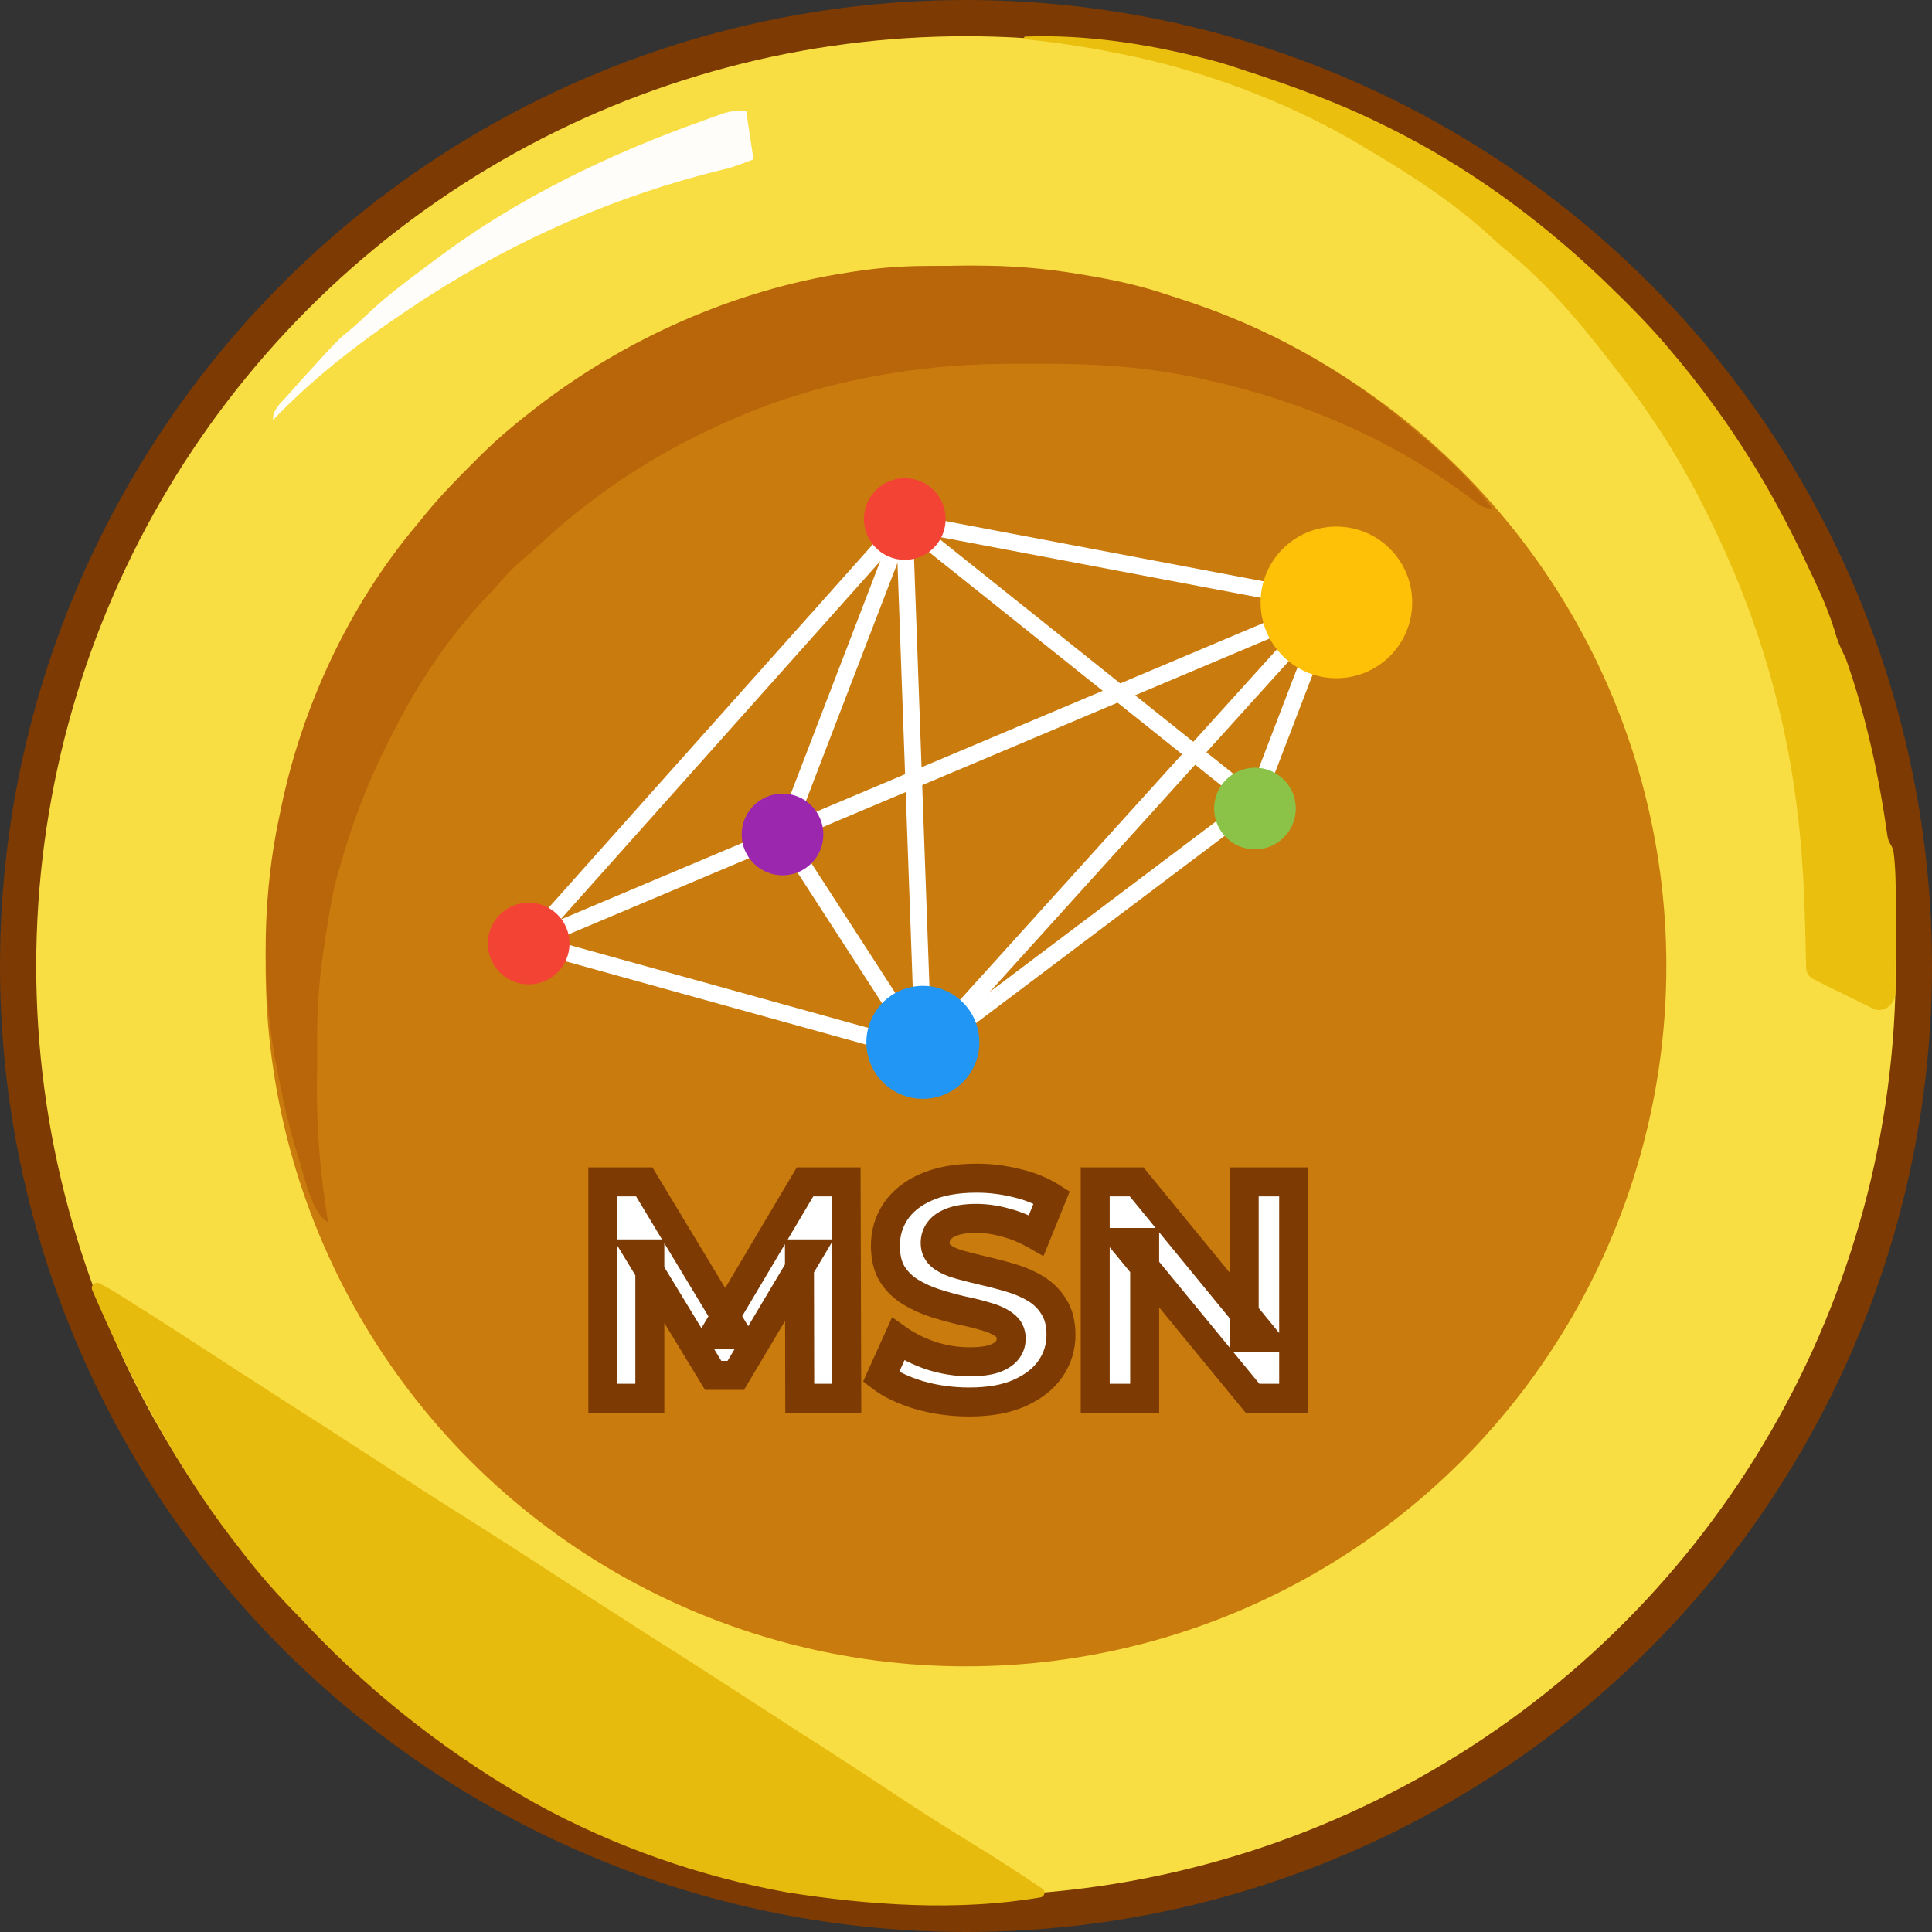 <svg width="800" height="800" viewBox="0 0 800 800" fill="none" xmlns="http://www.w3.org/2000/svg">
<rect x="0" y="0" width="800" height="800" fill="#333333" stroke="none"/>
<circle cx="400" cy="400" r="400" fill="#7D3A02"/>
<circle cx="400" cy="400" r="385" fill="#F8DE43"/>
<circle cx="400" cy="400" r="290" fill="#C97B0D"/>
<path d="M383.158 110.118C384.238 110.112 385.318 110.106 386.431 110.1C388.71 110.09 390.988 110.083 393.267 110.079C396.671 110.069 400.074 110.036 403.477 110.003C418.137 109.93 432.238 111.051 446.689 113.462C447.688 113.628 448.686 113.794 449.715 113.965C461.303 115.915 472.495 118.325 483.614 122.112C485.983 122.914 488.363 123.681 490.744 124.448C524.348 135.449 555.106 152.374 582.046 175.057C583.23 176.032 584.414 177.007 585.598 177.981C597.548 187.869 608.594 198.207 618 210.552C613.607 210.552 611.412 208.214 608.086 205.659C575.464 181.429 538.707 165.894 499.034 157.178C497.353 156.8 497.353 156.8 495.638 156.413C474.411 151.917 453.089 150.522 431.421 150.637C427.656 150.654 423.893 150.637 420.129 150.617C398.638 150.597 377.45 152.516 356.408 156.917C354.515 157.31 354.515 157.31 352.585 157.711C332.094 162.171 312.18 169.041 293.356 178.189C292.07 178.805 292.07 178.805 290.758 179.435C265.966 191.429 243.525 206.772 223.463 225.462C220.946 227.786 218.393 230.018 215.764 232.215C212.359 235.128 209.431 238.271 206.527 241.668C205.125 243.275 203.677 244.844 202.198 246.382C184.328 264.991 170.046 287.621 159.057 310.775C158.597 311.705 158.138 312.635 157.664 313.593C150.867 327.701 145.329 342.71 141.079 357.754C140.843 358.529 140.606 359.304 140.362 360.102C138.064 367.889 136.689 375.743 135.467 383.747C135.132 385.94 134.785 388.131 134.437 390.322C132.517 402.619 131.397 414.667 131.347 427.122C131.338 428.951 131.338 428.951 131.329 430.818C131.319 433.392 131.312 435.966 131.308 438.54C131.298 442.386 131.265 446.232 131.232 450.077C131.159 466.51 132.323 482.437 134.735 498.692C134.945 500.152 135.156 501.612 135.366 503.072C135.506 504.039 135.647 505.005 135.792 506C128.855 502.576 125.503 484.782 123.102 477.812C119.313 465.606 116.7 453.092 114.312 440.555C114.143 439.67 113.974 438.785 113.8 437.873C108.123 406.1 108.847 369.404 115.7 337.918C115.892 336.974 116.085 336.029 116.283 335.056C124.968 292.76 144.485 250.713 172.471 217.433C173.798 215.848 175.096 214.238 176.393 212.628C182.69 204.983 189.564 197.966 196.597 190.978C197.513 190.064 198.429 189.15 199.372 188.208C205.698 181.993 212.326 176.334 219.333 170.881C220.057 170.312 220.782 169.744 221.529 169.158C258.727 140.271 304.094 120.042 350.922 112.874C351.749 112.743 352.575 112.612 353.427 112.477C363.343 110.94 373.121 110.162 383.158 110.118Z" fill="#B86609"/>
<path d="M309 46C309.99 52.6 310.98 59.2 312 66C303.044 69.359 303.044 69.359 299.207 70.254C256.071 80.71 214.271 98.895 177 123C175.921 123.695 174.842 124.39 173.73 125.105C152.062 139.333 130.927 155.198 113 174C113 169.572 115.807 167.398 118.625 164.25C119.205 163.593 119.786 162.935 120.384 162.258C122.244 160.161 124.119 158.078 126 156C126.614 155.321 127.228 154.643 127.861 153.943C139.717 140.906 139.717 140.906 145.98 135.711C148.559 133.527 150.981 131.195 153.438 128.875C160.168 122.63 167.414 117.114 174.782 111.648C176.935 110.049 179.073 108.431 181.211 106.812C214.273 82.065 252.203 63.79 291 50C292.048 49.62 293.096 49.241 294.176 48.85C295.221 48.483 296.267 48.116 297.344 47.738C298.754 47.238 298.754 47.238 300.193 46.728C303 46 303 46 309 46Z" fill="#FEFDF9"/>
<path d="M49.839 536.419C51.019 537.174 52.236 537.929 53.49 538.684C54.744 539.523 56.035 540.362 57.363 541.202C58.691 542.041 60.055 542.88 61.457 543.719C71.267 550.012 81.078 556.347 90.888 562.723C97.01 566.751 103.133 570.695 109.255 574.554C110.288 575.226 111.357 575.939 112.464 576.694C116.668 579.379 120.909 582.106 125.188 584.875C128.286 586.805 131.384 588.776 134.482 590.79C136.031 591.797 136.031 591.797 137.58 592.804C144.661 597.419 151.742 601.992 158.824 606.523C171.732 614.997 184.677 623.304 197.66 631.443C207.175 637.484 216.58 643.525 225.874 649.567C240.922 659.384 255.969 668.949 271.017 678.64C280.458 684.597 289.9 690.639 299.342 696.764C306.423 701.379 313.504 705.952 320.585 710.483C321.618 711.154 322.688 711.867 323.794 712.622C329.105 716.062 334.416 719.461 339.727 722.817C350.57 729.781 361.339 736.829 372.035 743.961C382.104 750.632 392.172 756.925 402.352 763.218C412.276 769.223 421.899 775.572 431.604 782.046C432.411 782.584 432.715 783.626 432.324 784.515V784.515C432.055 785.127 431.499 785.565 430.839 785.677C396.727 791.484 360.066 788.964 326.007 783.607C290.269 777.188 254.31 764.728 221.669 746.73C187.37 727.348 155.836 703.183 127.622 673.48C126.515 672.305 125.409 671.131 124.303 669.956C115.23 660.768 106.71 651.203 98.854 640.756C97.969 639.666 97.084 638.533 96.199 637.358C72.389 606.262 54.07 571.043 38.179 534.19C38.061 533.917 38 533.622 38 533.325V533.325C38 531.752 39.608 530.697 41.021 531.387C44.023 532.851 46.931 534.529 49.839 536.419Z" fill="#E7BB0E"/>
<path d="M503.664 25.467C507.56 26.541 511.456 27.829 515.25 29.118C516.48 29.547 517.71 29.941 518.941 30.299C537.293 36.42 555.235 42.971 572.665 51.669C573.554 52.098 574.442 52.528 575.331 52.958C607.73 69.065 637.36 90.65 663.812 115.885C673.86 125.55 683.703 135.322 692.623 146.168C693.443 147.098 694.263 148.065 695.083 149.067C708.207 164.96 720.1 181.927 730.558 199.86C731.036 200.648 731.515 201.471 731.993 202.33C738.76 214.143 744.809 226.277 750.551 238.626C750.824 239.271 751.132 239.915 751.474 240.559C755.062 248.184 758.138 255.701 760.496 263.862C761.521 266.976 762.957 269.876 764.392 272.882C772.688 296.436 778.06 321.317 781.555 346.131C781.733 347.397 782.177 348.61 782.863 349.688V349.688C783.528 350.733 783.974 351.906 784.129 353.136C785 360.017 785 366.83 785 373.824C785 375.865 785 375.865 785 377.905C785 382.057 785 386.245 785 390.469C785 393.333 784.966 396.196 784.898 399.06C784.898 402.918 784.898 406.788 784.898 410.668C784.898 415.606 780.406 419.709 775.875 417.745V417.745C774.918 417.315 773.961 416.85 773.004 416.349C771.911 415.848 770.817 415.311 769.723 414.738C768.63 414.237 767.536 413.7 766.443 413.127C765.349 412.626 764.255 412.089 763.162 411.517C758.945 409.515 754.775 407.44 750.651 405.293C749.009 404.437 748.011 402.733 747.885 400.885V400.885C747.475 381.019 747.065 361.26 744.912 341.609C744.843 340.678 744.741 339.783 744.604 338.924C740.708 303.702 731.788 269.876 718.255 237.445C708.309 214.035 696.826 191.592 682.37 170.866C681.96 170.294 681.55 169.685 681.14 169.041C675.706 161.202 669.861 153.685 663.915 146.168C663.3 145.309 663.3 145.309 662.582 144.45C651.201 129.953 638.693 115.885 624.544 104.288C622.083 102.355 619.725 100.207 617.367 98.059C601.578 83.562 583.738 72.072 565.488 61.334C564.736 60.904 563.985 60.439 563.233 59.938C536.063 43.83 505.612 32.017 475.264 24.715C458.415 20.888 441.666 17.903 424.521 16.281C424.226 16.253 424 16.005 424 15.709V15.709C424 15.401 424.242 15.148 424.55 15.136C450.836 14.147 478.311 18.642 503.664 25.467Z" fill="#EABF0E"/>
<mask id="path-8-outside-1_16_30" maskUnits="userSpaceOnUse" x="243" y="481" width="299" height="106" fill="black">
<rect fill="white" x="243" y="481" width="299" height="106"/>
<path d="M249.624 579V489.4H266.776L304.92 552.632H295.832L333.336 489.4H350.36L350.616 579H331.16L331.032 519.224H334.616L304.664 569.528H295.32L264.728 519.224H269.08V579H249.624ZM401.314 580.536C394.146 580.536 387.277 579.597 380.706 577.72C374.135 575.757 368.845 573.24 364.834 570.168L371.874 554.552C375.714 557.283 380.237 559.544 385.442 561.336C390.733 563.043 396.066 563.896 401.442 563.896C405.538 563.896 408.823 563.512 411.298 562.744C413.858 561.891 415.735 560.739 416.93 559.288C418.125 557.837 418.722 556.173 418.722 554.296C418.722 551.907 417.783 550.029 415.906 548.664C414.029 547.213 411.554 546.061 408.482 545.208C405.41 544.269 401.997 543.416 398.242 542.648C394.573 541.795 390.861 540.771 387.106 539.576C383.437 538.381 380.066 536.845 376.994 534.968C373.922 533.091 371.405 530.616 369.442 527.544C367.565 524.472 366.626 520.547 366.626 515.768C366.626 510.648 367.991 505.997 370.722 501.816C373.538 497.549 377.719 494.179 383.266 491.704C388.898 489.144 395.938 487.864 404.386 487.864C410.018 487.864 415.565 488.547 421.026 489.912C426.487 491.192 431.309 493.155 435.49 495.8L429.09 511.544C424.909 509.155 420.727 507.405 416.546 506.296C412.365 505.101 408.269 504.504 404.258 504.504C400.247 504.504 396.962 504.973 394.402 505.912C391.842 506.851 390.007 508.088 388.898 509.624C387.789 511.075 387.234 512.781 387.234 514.744C387.234 517.048 388.173 518.925 390.05 520.376C391.927 521.741 394.402 522.851 397.474 523.704C400.546 524.557 403.917 525.411 407.586 526.264C411.341 527.117 415.053 528.099 418.722 529.208C422.477 530.317 425.89 531.811 428.962 533.688C432.034 535.565 434.509 538.04 436.386 541.112C438.349 544.184 439.33 548.067 439.33 552.76C439.33 557.795 437.922 562.403 435.106 566.584C432.29 570.765 428.066 574.136 422.434 576.696C416.887 579.256 409.847 580.536 401.314 580.536ZM453.499 579V489.4H470.651L523.515 553.912H515.195V489.4H535.675V579H518.651L465.659 514.488H473.979V579H453.499Z"/>
</mask>
<path d="M249.624 579V489.4H266.776L304.92 552.632H295.832L333.336 489.4H350.36L350.616 579H331.16L331.032 519.224H334.616L304.664 569.528H295.32L264.728 519.224H269.08V579H249.624ZM401.314 580.536C394.146 580.536 387.277 579.597 380.706 577.72C374.135 575.757 368.845 573.24 364.834 570.168L371.874 554.552C375.714 557.283 380.237 559.544 385.442 561.336C390.733 563.043 396.066 563.896 401.442 563.896C405.538 563.896 408.823 563.512 411.298 562.744C413.858 561.891 415.735 560.739 416.93 559.288C418.125 557.837 418.722 556.173 418.722 554.296C418.722 551.907 417.783 550.029 415.906 548.664C414.029 547.213 411.554 546.061 408.482 545.208C405.41 544.269 401.997 543.416 398.242 542.648C394.573 541.795 390.861 540.771 387.106 539.576C383.437 538.381 380.066 536.845 376.994 534.968C373.922 533.091 371.405 530.616 369.442 527.544C367.565 524.472 366.626 520.547 366.626 515.768C366.626 510.648 367.991 505.997 370.722 501.816C373.538 497.549 377.719 494.179 383.266 491.704C388.898 489.144 395.938 487.864 404.386 487.864C410.018 487.864 415.565 488.547 421.026 489.912C426.487 491.192 431.309 493.155 435.49 495.8L429.09 511.544C424.909 509.155 420.727 507.405 416.546 506.296C412.365 505.101 408.269 504.504 404.258 504.504C400.247 504.504 396.962 504.973 394.402 505.912C391.842 506.851 390.007 508.088 388.898 509.624C387.789 511.075 387.234 512.781 387.234 514.744C387.234 517.048 388.173 518.925 390.05 520.376C391.927 521.741 394.402 522.851 397.474 523.704C400.546 524.557 403.917 525.411 407.586 526.264C411.341 527.117 415.053 528.099 418.722 529.208C422.477 530.317 425.89 531.811 428.962 533.688C432.034 535.565 434.509 538.04 436.386 541.112C438.349 544.184 439.33 548.067 439.33 552.76C439.33 557.795 437.922 562.403 435.106 566.584C432.29 570.765 428.066 574.136 422.434 576.696C416.887 579.256 409.847 580.536 401.314 580.536ZM453.499 579V489.4H470.651L523.515 553.912H515.195V489.4H535.675V579H518.651L465.659 514.488H473.979V579H453.499Z" fill="url(#paint0_linear_16_30)"/>
<path d="M249.624 579H243.624V585H249.624V579ZM249.624 489.4V483.4H243.624V489.4H249.624ZM266.776 489.4L271.914 486.301L270.164 483.4H266.776V489.4ZM304.92 552.632V558.632H315.547L310.058 549.533L304.92 552.632ZM295.832 552.632L290.671 549.571L285.297 558.632H295.832V552.632ZM333.336 489.4V483.4H329.919L328.175 486.339L333.336 489.4ZM350.36 489.4L356.36 489.383L356.343 483.4H350.36V489.4ZM350.616 579V585H356.633L356.616 578.983L350.616 579ZM331.16 579L325.16 579.013L325.173 585H331.16V579ZM331.032 519.224V513.224H325.019L325.032 519.237L331.032 519.224ZM334.616 519.224L339.771 522.294L345.172 513.224H334.616V519.224ZM304.664 569.528V575.528H308.075L309.819 572.598L304.664 569.528ZM295.32 569.528L290.194 572.646L291.946 575.528H295.32V569.528ZM264.728 519.224V513.224H254.057L259.602 522.342L264.728 519.224ZM269.08 519.224H275.08V513.224H269.08V519.224ZM269.08 579V585H275.08V579H269.08ZM255.624 579V489.4H243.624V579H255.624ZM249.624 495.4H266.776V483.4H249.624V495.4ZM261.638 492.499L299.782 555.731L310.058 549.533L271.914 486.301L261.638 492.499ZM304.92 546.632H295.832V558.632H304.92V546.632ZM300.993 555.693L338.497 492.461L328.175 486.339L290.671 549.571L300.993 555.693ZM333.336 495.4H350.36V483.4H333.336V495.4ZM344.36 489.417L344.616 579.017L356.616 578.983L356.36 489.383L344.36 489.417ZM350.616 573H331.16V585H350.616V573ZM337.16 578.987L337.032 519.211L325.032 519.237L325.16 579.013L337.16 578.987ZM331.032 525.224H334.616V513.224H331.032V525.224ZM329.461 516.154L299.509 566.458L309.819 572.598L339.771 522.294L329.461 516.154ZM304.664 563.528H295.32V575.528H304.664V563.528ZM300.446 566.41L269.854 516.106L259.602 522.342L290.194 572.646L300.446 566.41ZM264.728 525.224H269.08V513.224H264.728V525.224ZM263.08 519.224V579H275.08V519.224H263.08ZM269.08 573H249.624V585H269.08V573ZM380.706 577.72L378.989 583.469L379.023 583.479L379.058 583.489L380.706 577.72ZM364.834 570.168L359.364 567.702L357.409 572.039L361.186 574.931L364.834 570.168ZM371.874 554.552L375.351 549.662L369.404 545.433L366.404 552.086L371.874 554.552ZM385.442 561.336L383.489 567.009L383.544 567.028L383.6 567.046L385.442 561.336ZM411.298 562.744L413.076 568.474L413.136 568.456L413.195 568.436L411.298 562.744ZM416.93 559.288L412.298 555.474L412.298 555.474L416.93 559.288ZM415.906 548.664L412.237 553.412L412.306 553.465L412.377 553.516L415.906 548.664ZM408.482 545.208L406.729 550.946L406.802 550.969L406.876 550.989L408.482 545.208ZM398.242 542.648L396.883 548.492L396.961 548.51L397.04 548.526L398.242 542.648ZM387.106 539.576L385.248 545.281L385.268 545.287L385.287 545.294L387.106 539.576ZM376.994 534.968L373.865 540.088L373.865 540.088L376.994 534.968ZM369.442 527.544L364.322 530.673L364.354 530.724L364.386 530.774L369.442 527.544ZM370.722 501.816L365.714 498.511L365.706 498.523L365.698 498.535L370.722 501.816ZM383.266 491.704L385.711 497.183L385.73 497.175L385.749 497.166L383.266 491.704ZM421.026 489.912L419.571 495.733L419.614 495.744L419.657 495.754L421.026 489.912ZM435.49 495.8L441.048 498.059L442.938 493.412L438.698 490.73L435.49 495.8ZM429.09 511.544L426.113 516.753L432.066 520.155L434.648 513.803L429.09 511.544ZM416.546 506.296L414.898 512.065L414.952 512.081L415.007 512.095L416.546 506.296ZM394.402 505.912L392.336 500.279L392.336 500.279L394.402 505.912ZM388.898 509.624L393.664 513.269L393.714 513.203L393.762 513.137L388.898 509.624ZM390.05 520.376L386.381 525.124L386.45 525.177L386.521 525.228L390.05 520.376ZM397.474 523.704L395.868 529.485L395.868 529.485L397.474 523.704ZM407.586 526.264L406.227 532.108L406.242 532.111L406.256 532.115L407.586 526.264ZM418.722 529.208L416.986 534.951L417.004 534.957L417.022 534.962L418.722 529.208ZM428.962 533.688L432.091 528.568L432.091 528.568L428.962 533.688ZM436.386 541.112L431.266 544.241L431.298 544.292L431.33 544.342L436.386 541.112ZM435.106 566.584L440.083 569.936L440.083 569.936L435.106 566.584ZM422.434 576.696L419.951 571.234L419.935 571.241L419.92 571.248L422.434 576.696ZM401.314 574.536C394.676 574.536 388.363 573.668 382.354 571.951L379.058 583.489C386.19 585.527 393.616 586.536 401.314 586.536V574.536ZM382.423 571.971C376.317 570.147 371.748 567.906 368.482 565.405L361.186 574.931C365.941 578.574 371.953 581.367 378.989 583.469L382.423 571.971ZM370.304 572.634L377.344 557.018L366.404 552.086L359.364 567.702L370.304 572.634ZM368.397 559.442C372.776 562.556 377.83 565.061 383.489 567.009L387.395 555.663C382.644 554.027 378.652 552.01 375.351 549.662L368.397 559.442ZM383.6 567.046C389.465 568.938 395.419 569.896 401.442 569.896V557.896C396.713 557.896 392 557.147 387.284 555.626L383.6 567.046ZM401.442 569.896C405.834 569.896 409.792 569.494 413.076 568.474L409.52 557.014C407.855 557.53 405.242 557.896 401.442 557.896V569.896ZM413.195 568.436C416.383 567.374 419.402 565.724 421.562 563.102L412.298 555.474C412.068 555.753 411.333 556.408 409.401 557.052L413.195 568.436ZM421.562 563.102C423.64 560.579 424.722 557.567 424.722 554.296H412.722C412.722 554.78 412.609 555.096 412.298 555.474L421.562 563.102ZM424.722 554.296C424.722 550.054 422.918 546.345 419.435 543.812L412.377 553.516C412.508 553.612 412.577 553.682 412.608 553.718C412.637 553.752 412.647 553.771 412.651 553.779C412.656 553.788 412.671 553.819 412.686 553.889C412.702 553.962 412.722 554.092 412.722 554.296H424.722ZM419.575 543.916C416.911 541.858 413.666 540.421 410.088 539.427L406.876 550.989C409.442 551.702 411.146 552.568 412.237 553.412L419.575 543.916ZM410.235 539.47C406.951 538.466 403.351 537.569 399.444 536.77L397.04 548.526C400.643 549.263 403.869 550.072 406.729 550.946L410.235 539.47ZM399.601 536.804C396.094 535.988 392.535 535.007 388.925 533.858L385.287 545.294C389.186 546.534 393.052 547.601 396.883 548.492L399.601 536.804ZM388.964 533.871C385.708 532.811 382.768 531.465 380.123 529.848L373.865 540.088C377.364 542.226 381.166 543.952 385.248 545.281L388.964 533.871ZM380.123 529.848C377.838 528.452 375.977 526.628 374.498 524.314L364.386 530.774C366.833 534.604 370.006 537.729 373.865 540.088L380.123 529.848ZM374.562 524.415C373.419 522.546 372.626 519.794 372.626 515.768H360.626C360.626 521.299 361.71 526.398 364.322 530.673L374.562 524.415ZM372.626 515.768C372.626 511.782 373.669 508.277 375.746 505.097L365.698 498.535C362.314 503.718 360.626 509.514 360.626 515.768H372.626ZM375.73 505.121C377.806 501.975 381.009 499.281 385.711 497.183L380.821 486.225C374.43 489.076 369.27 493.123 365.714 498.511L375.73 505.121ZM385.749 497.166C390.371 495.065 396.5 493.864 404.386 493.864V481.864C395.376 481.864 387.425 483.223 380.783 486.242L385.749 497.166ZM404.386 493.864C409.528 493.864 414.586 494.487 419.571 495.733L422.481 484.091C416.544 482.607 410.508 481.864 404.386 481.864V493.864ZM419.657 495.754C424.553 496.901 428.737 498.627 432.282 500.87L438.698 490.73C433.881 487.682 428.422 485.483 422.395 484.07L419.657 495.754ZM429.932 493.541L423.532 509.285L434.648 513.803L441.048 498.059L429.932 493.541ZM432.067 506.335C427.484 503.716 422.822 501.753 418.085 500.497L415.007 512.095C418.633 513.057 422.333 514.594 426.113 516.753L432.067 506.335ZM418.194 500.527C413.522 499.192 408.871 498.504 404.258 498.504V510.504C407.666 510.504 411.208 511.011 414.898 512.065L418.194 500.527ZM404.258 498.504C399.844 498.504 395.792 499.012 392.336 500.279L396.468 511.545C398.132 510.935 400.651 510.504 404.258 510.504V498.504ZM392.336 500.279C389.124 501.457 386.089 503.266 384.034 506.111L393.762 513.137C393.926 512.91 394.56 512.245 396.468 511.545L392.336 500.279ZM384.132 505.979C382.161 508.557 381.234 511.569 381.234 514.744H393.234C393.234 513.994 393.416 513.593 393.664 513.269L384.132 505.979ZM381.234 514.744C381.234 518.97 383.085 522.576 386.381 525.124L393.719 515.628C393.4 515.382 393.321 515.229 393.305 515.197C393.291 515.17 393.234 515.057 393.234 514.744H381.234ZM386.521 525.228C389.151 527.141 392.345 528.506 395.868 529.485L399.08 517.923C396.459 517.195 394.704 516.342 393.579 515.524L386.521 525.228ZM395.868 529.485C399.035 530.365 402.489 531.239 406.227 532.108L408.945 520.42C405.344 519.583 402.057 518.75 399.08 517.923L395.868 529.485ZM406.256 532.115C409.875 532.937 413.451 533.883 416.986 534.951L420.458 523.465C416.654 522.315 412.807 521.297 408.916 520.413L406.256 532.115ZM417.022 534.962C420.318 535.936 423.245 537.226 425.833 538.808L432.091 528.568C428.535 526.395 424.635 524.699 420.422 523.454L417.022 534.962ZM425.833 538.808C428.093 540.189 429.885 541.981 431.266 544.241L441.506 537.983C439.132 534.099 435.975 530.942 432.091 528.568L425.833 538.808ZM431.33 544.342C432.522 546.208 433.33 548.886 433.33 552.76H445.33C445.33 547.247 444.175 542.16 441.442 537.882L431.33 544.342ZM433.33 552.76C433.33 556.599 432.279 560.04 430.129 563.232L440.083 569.936C443.565 564.765 445.33 558.99 445.33 552.76H433.33ZM430.129 563.232C428.061 566.304 424.802 569.029 419.951 571.234L424.917 582.158C431.33 579.243 436.519 575.226 440.083 569.936L430.129 563.232ZM419.92 571.248C415.409 573.33 409.301 574.536 401.314 574.536V586.536C410.393 586.536 418.365 585.182 424.948 582.144L419.92 571.248ZM453.499 579H447.499V585H453.499V579ZM453.499 489.4V483.4H447.499V489.4H453.499ZM470.651 489.4L475.292 485.597L473.491 483.4H470.651V489.4ZM523.515 553.912V559.912H536.189L528.156 550.109L523.515 553.912ZM515.195 553.912H509.195V559.912H515.195V553.912ZM515.195 489.4V483.4H509.195V489.4H515.195ZM535.675 489.4H541.675V483.4H535.675V489.4ZM535.675 579V585H541.675V579H535.675ZM518.651 579L514.015 582.808L515.815 585H518.651V579ZM465.659 514.488V508.488H452.966L461.023 518.296L465.659 514.488ZM473.979 514.488H479.979V508.488H473.979V514.488ZM473.979 579V585H479.979V579H473.979ZM459.499 579V489.4H447.499V579H459.499ZM453.499 495.4H470.651V483.4H453.499V495.4ZM466.01 493.203L518.874 557.715L528.156 550.109L475.292 485.597L466.01 493.203ZM523.515 547.912H515.195V559.912H523.515V547.912ZM521.195 553.912V489.4H509.195V553.912H521.195ZM515.195 495.4H535.675V483.4H515.195V495.4ZM529.675 489.4V579H541.675V489.4H529.675ZM535.675 573H518.651V585H535.675V573ZM523.287 575.192L470.295 510.68L461.023 518.296L514.015 582.808L523.287 575.192ZM465.659 520.488H473.979V508.488H465.659V520.488ZM467.979 514.488V579H479.979V514.488H467.979ZM473.979 573H453.499V585H473.979V573Z" fill="#7D3A02" mask="url(#path-8-outside-1_16_30)"/>
<path d="M368.472 222.708L219.214 389.991" stroke="white" stroke-width="6.923"/>
<path d="M532.11 257.946L219.214 389.991" stroke="white" stroke-width="6.923"/>
<path d="M370.7 432.318L218.809 390.193" stroke="white" stroke-width="6.923"/>
<path d="M372.524 221.088L323.716 348.069" stroke="white" stroke-width="6.923"/>
<path d="M378.195 429.077L324.729 346.448" stroke="white" stroke-width="6.923"/>
<path d="M372.119 215.618L532.516 245.997" stroke="white" stroke-width="6.923"/>
<path d="M371.714 213.796L519.758 332.069" stroke="white" stroke-width="6.923"/>
<path d="M543.453 269.895L519.353 332.676" stroke="white" stroke-width="6.923"/>
<path d="M374.348 212.38L382.449 437.585" stroke="white" stroke-width="6.923"/>
<path d="M537.984 263.819L381.434 436.976" stroke="white" stroke-width="6.923"/>
<path d="M509.226 340.171L388.523 431.103" stroke="white" stroke-width="6.923"/>
<circle cx="553.375" cy="249.441" r="31.391" fill="#FFC107"/>
<circle cx="382.142" cy="431.609" r="23.391" fill="#2196F4"/>
<circle cx="374.651" cy="214.911" r="16.911" fill="#F34335"/>
<circle cx="324.021" cy="345.539" r="16.911" fill="#9C27AF"/>
<circle cx="218.911" cy="390.7" r="16.911" fill="#F34335"/>
<circle cx="519.656" cy="334.806" r="16.911" fill="#8BC349"/>
<defs>
<linearGradient id="paint0_linear_16_30" x1="-111.993" y1="825.192" x2="883.247" y2="247.968" gradientUnits="userSpaceOnUse">
<stop offset="1" stop-color="white"/>
</linearGradient>
</defs>
</svg>
